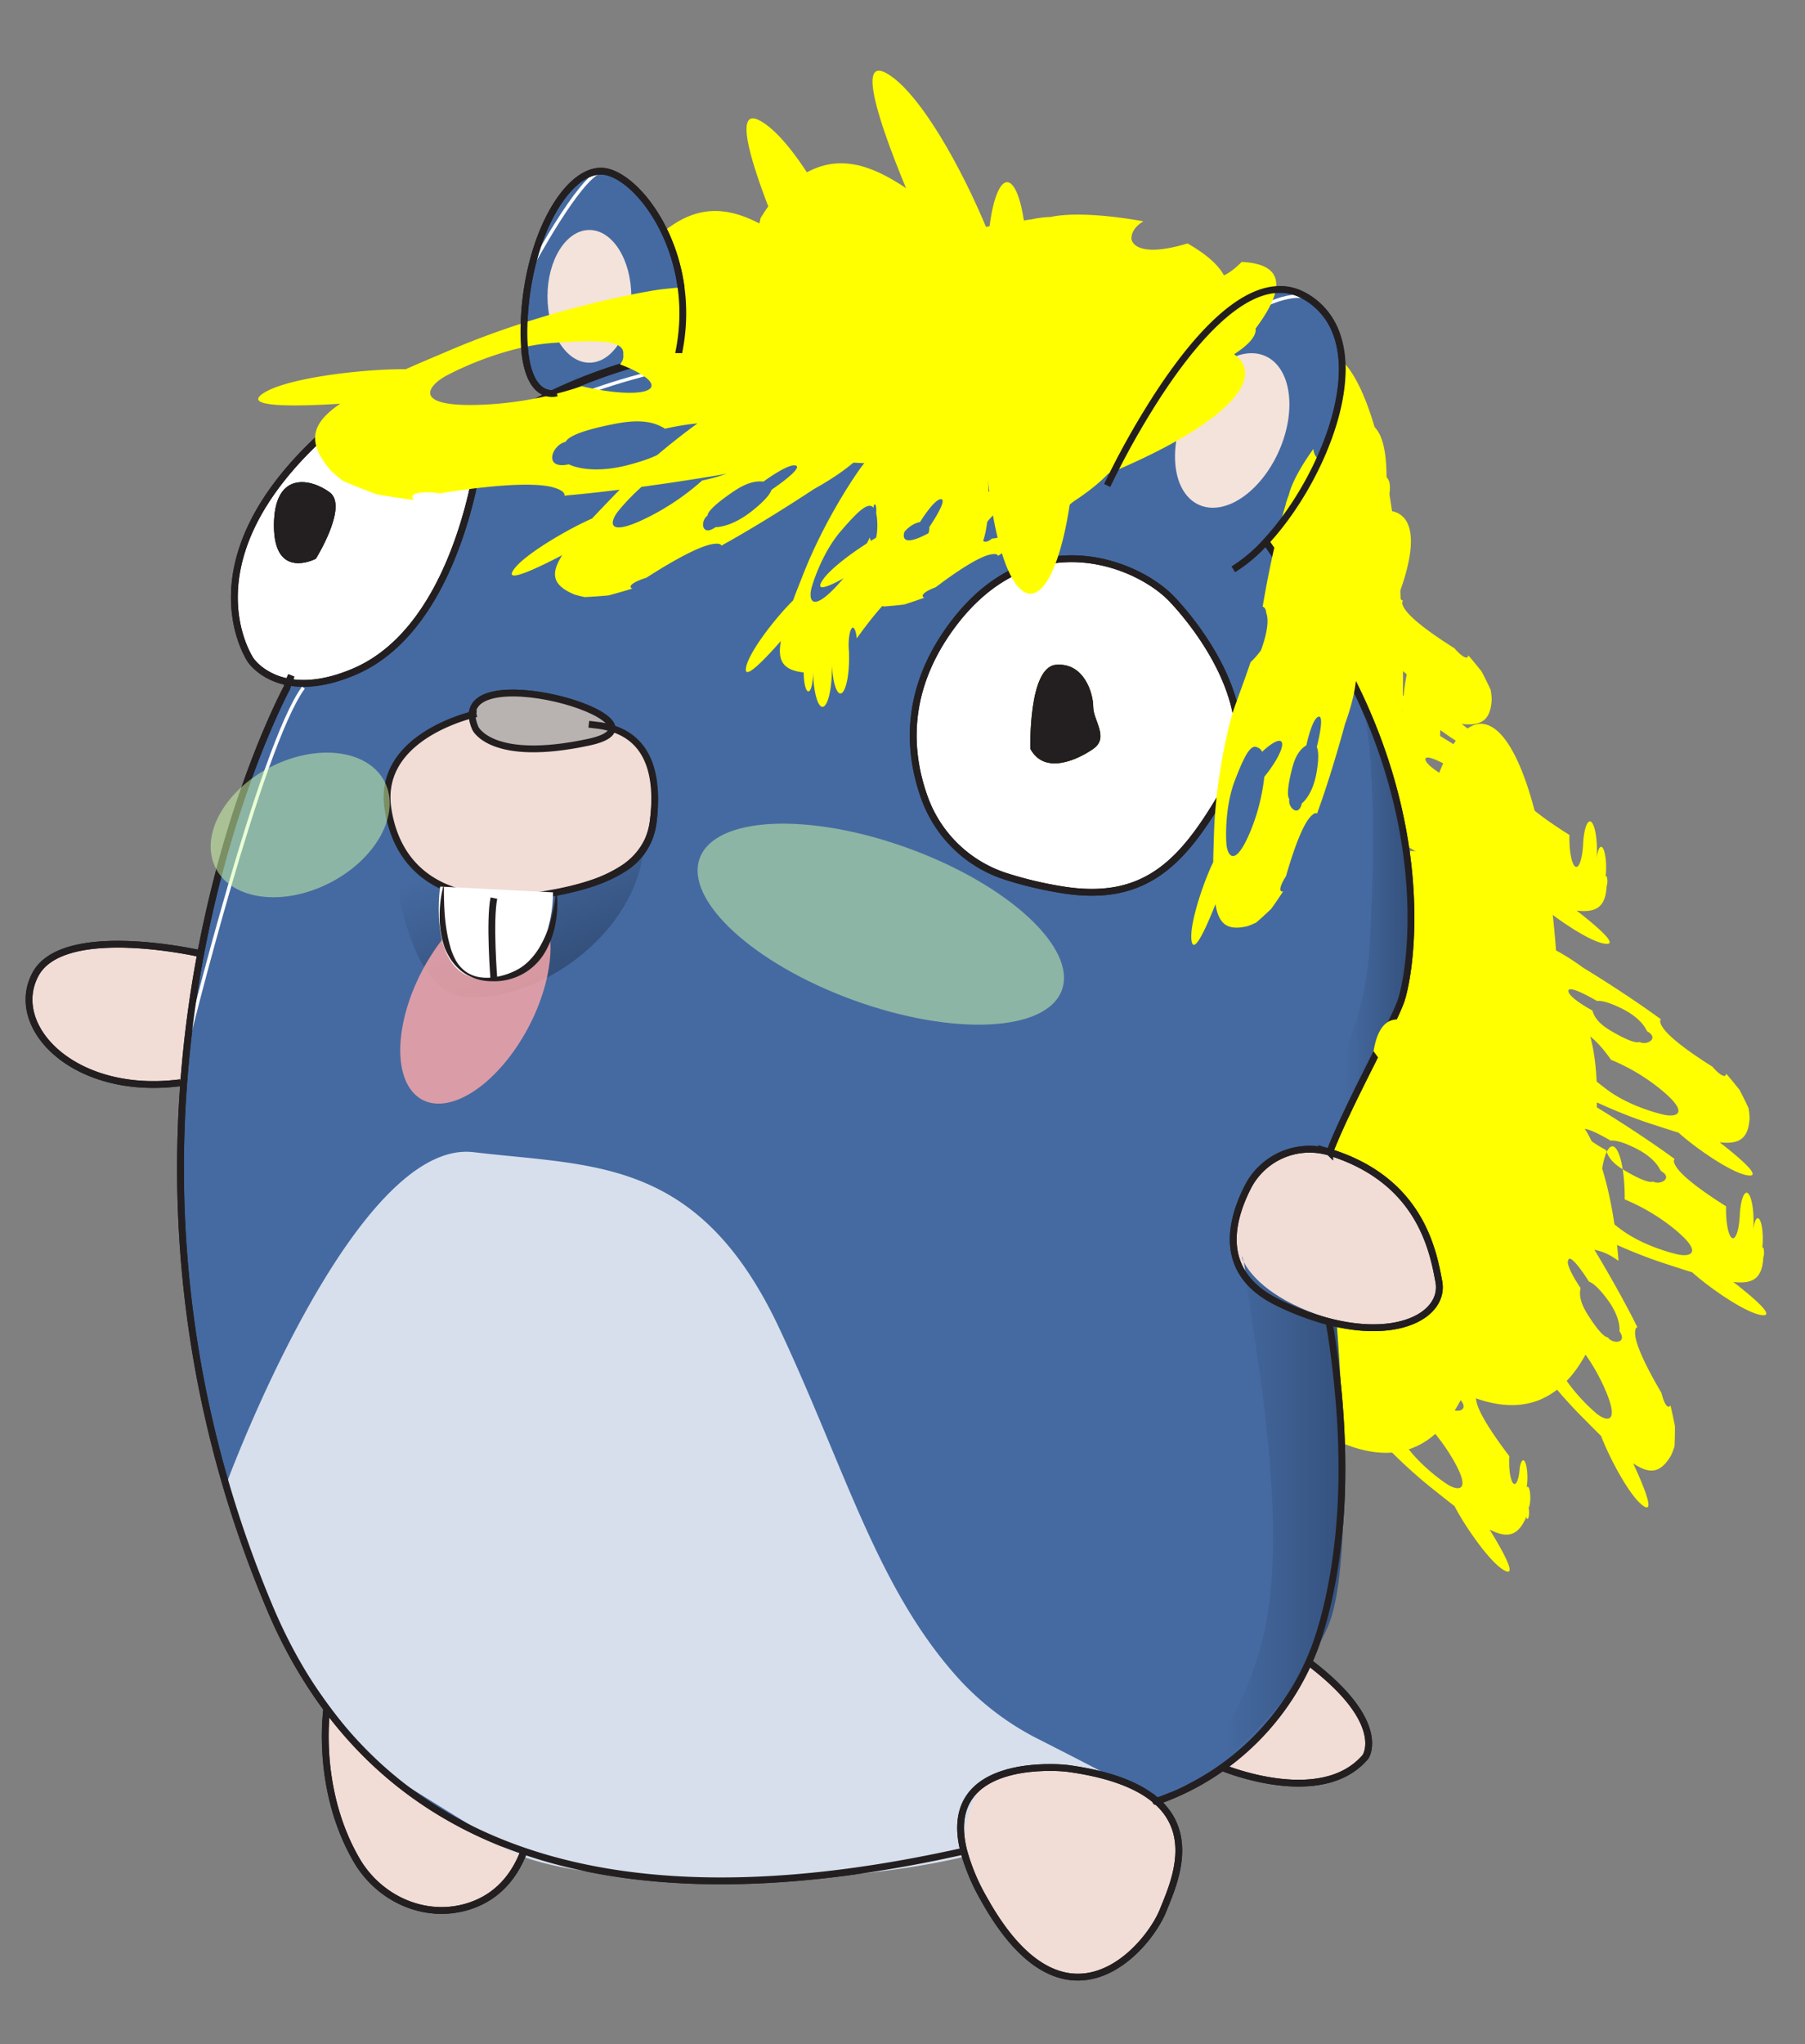 <?xml version="1.0"?>
<svg width="530" height="600" xmlns="http://www.w3.org/2000/svg" xmlns:svg="http://www.w3.org/2000/svg">
 <rect width="100%" height="100%" fill="#808080" stroke="none"/>
 <defs>
  <linearGradient id="linear-gradient" x1="0.258" x2="0.726" y1="-0.089" y2="0.842">
   <stop offset="0.377" stop-color="#456aa1"/>
   <stop offset="1" stop-color="#334f7a"/>
  </linearGradient>
  <linearGradient id="linear-gradient-2" x1="0" x2="1" y1="0.5" y2="0.5">
   <stop offset="0.309" stop-color="#456aa1"/>
   <stop offset="1" stop-color="#334f7a"/>
  </linearGradient>
  <linearGradient id="linear-gradient-3" x1="0" x2="1" y1="0.5" y2="0.5">
   <stop offset="0.435" stop-color="#456aa1"/>
   <stop offset="1" stop-color="#334f7a"/>
  </linearGradient>
  <style>.cls-1{fill:#f1dcd6}.cls-2{fill:#456aa1}.cls-3{fill:#fff}.cls-4{fill:#231f20}.cls-5{fill:none;stroke:#231f20;stroke-width:2px;stroke-miterlimit:10}.cls-7{fill:#f4e3db}</style>
 </defs>
 <g class="layer">
  <title>Layer 1</title>
  <path d="m428.916,411.01a-0.142,-0.582 0 0 0 -0.088,-0.107c-0.016,-0.812 -0.355,-4.351 -4.726,-8.953c-2.635,-2.775 -4.581,-4.164 -5.907,-4.473c0,0 -6.047,-7.578 -6.805,-5.725c-0.758,1.851 4.595,7.898 4.595,7.898c-0.248,2.414 0.758,4.742 3.047,7.556c2.245,2.761 5.112,5.913 6.641,5.912c1.556,1.79 5.917,1.122 3.243,-2.108l-0,0zm-1.827,31.064c-2.19,-1.679 -3.768,-2.964 -6.274,-4.95c-13.886,-11.014 -24.034,-23.855 -25.668,-26.173c-1.443,-2.045 -5.906,-9.041 -8.525,-12.766a-1.142,-4.687 0 0 0 -0.959,-4.538c-2.069,-3.15 -5.126,-7.076 -7.927,-7.832a-4.464,-18.323 0 0 0 -2.082,-0.233l-0.117,-0.158c-0.413,-0.434 -0.503,-0.526 -0.503,-0.526c-9.064,-9.557 -15.17,-17.038 -19.235,-22.572a-4.121,-16.915 0 0 1 -1.774,-2.513a-4.297,-17.637 0 0 1 -6.504,-13.791s-0.002,-0.008 -0.006,-0.027l0.002,-0.003l-0.003,-0.018s-0.005,-0.005 0.001,-0.002c1.222,0.711 2.45,0.963 3.571,0.382c0.153,-0.078 2.903,-2.009 -3.643,-8.53l-0.002,-0.136c0.263,-5.379 1.826,-10.354 7.147,-10.021c2.895,0.182 6.894,1.926 12.407,6.032a-7.964,-32.687 0 0 1 7.532,6.26a-18.552,-76.149 0 0 1 35.213,36.935a-19.127,-78.511 0 0 1 8.071,9.992c10.06,12.86 15.756,21.724 15.756,21.724s0.124,0.172 0.355,0.493l-0.001,0.002c-0.448,0.15 -0.707,0.748 -0.398,2.268c0.837,4.097 6.548,11.966 9.66,16.047a-1.372,-5.631 0 0 0 3.066,3.335l0.004,0.005a-7.79,-31.975 0 0 1 2.012,5.86a-8.405,-34.5 0 0 1 0.587,5.957a-11.209,-46.009 0 0 1 -0.674,2.671c-2.461,5.704 -5.598,6.364 -10.795,3.699l-0.006,-0.003c3.611,5.841 7.877,13.43 4.867,12.252c-4.073,-1.593 -11.915,-12.849 -15.157,-19.12l-0,-0l0,0zm-15.399,-19.437c3.849,6.129 10.209,11.015 13.186,12.981c2.972,1.961 7.607,2.723 1.677,-7.408c-3.552,-6.065 -7.687,-10.466 -10.547,-13.132a-2.109,-8.658 0 0 0 -6.275,-3.871a-6.21,-25.489 0 0 0 -1.765,0.29c-2.345,0.903 -0.126,5.011 3.723,11.14z" fill="#ffff00" id="svg_47"/>
  <path d="m-5.408,297.407a0.184,0.755 0 0 0 0.059,0.125c-0.182,0.791 -0.714,4.307 2.405,9.834c1.881,3.333 3.43,5.154 4.641,5.776c0,0 4.021,8.822 5.208,7.209c1.185,-1.611 -2.535,-8.779 -2.535,-8.779c0.828,-2.281 0.418,-4.784 -1.117,-8.07c-1.506,-3.224 -3.52,-6.98 -5.002,-7.351c-1.074,-2.115 -5.466,-2.529 -3.659,1.256l0,-0zm9.332,-29.685c1.716,2.162 2.934,3.792 4.88,6.328c10.788,14.063 17.506,28.987 18.527,31.633c0.902,2.334 3.528,10.206 5.162,14.457a1.481,6.08 0 0 0 -0.174,4.635c1.24,3.559 3.25,8.111 5.782,9.526a5.791,23.769 0 0 0 1.963,0.733l0.075,0.182c0.295,0.522 0.36,0.633 0.36,0.633c6.465,11.476 10.568,20.218 13.164,26.575a5.346,21.942 0 0 1 1.109,2.87a5.574,22.879 0 0 1 2.952,14.959s0,0.009 -0.001,0.028l-0.003,0.003l-0.001,0.018s0.003,0.006 -0.001,0.001c-1.012,-0.987 -2.142,-1.53 -3.371,-1.239c-0.167,0.038 -3.305,1.242 1.458,9.161l-0.031,0.133c-1.564,5.153 -4.29,9.598 -9.371,7.98c-2.764,-0.881 -6.218,-3.546 -10.566,-8.87a10.33,42.403 0 0 1 -5.782,-7.905a24.066,98.782 0 0 1 -25.166,-44.394a24.812,101.845 0 0 1 -5.397,-11.655c-6.628,-14.922 -9.996,-24.905 -9.996,-24.905s-0.079,-0.197 -0.224,-0.565l0.001,-0.001c0.471,-0.036 0.868,-0.554 0.938,-2.103c0.185,-4.178 -3.439,-13.199 -5.464,-17.916a1.78,7.304 0 0 0 -2.162,-3.98l-0.003,-0.006a10.105,41.478 0 0 1 -0.526,-6.174a10.903,44.754 0 0 1 0.88,-5.921a14.541,59.684 0 0 1 1.303,-2.427c3.775,-4.934 6.979,-4.81 11.371,-0.961l0.004,0.005c-2.081,-6.544 -4.372,-14.943 -1.739,-13.068c3.563,2.537 8.43,15.362 10.048,22.234l0,0l-0,0zm10.206,22.6c-2.242,-6.882 -7.221,-13.168 -9.631,-15.8c-2.406,-2.625 -6.716,-4.492 -3.429,6.777c1.969,6.747 4.909,12.022 7.034,15.304a2.736,11.231 0 0 0 5.144,5.282a8.055,33.065 0 0 0 1.782,0.149c2.494,-0.306 1.342,-4.83 -0.9,-11.712z" fill="#ffff00" id="svg_45" transform="rotate(-93.478 449.529 297.71) matrix(-0.517 -0.856 0.856 -0.517 185.07 480.641)"/>
  <path d="m441.72,234.72a-0.151,-0.621 0 0 0 -0.12,-0.069c-0.299,-0.755 -1.858,-3.951 -7.564,-6.729c-3.441,-1.675 -5.75,-2.294 -7.1,-2.119c0,0 -8.319,-4.978 -8.38,-2.977c-0.061,1.999 7.072,5.786 7.072,5.786c0.614,2.348 2.372,4.175 5.503,6.008c3.07,1.798 6.861,3.746 8.292,3.21c2.085,1.131 5.935,-1.023 2.298,-3.111l-0,0zm9.177,29.734c-2.64,-0.805 -4.568,-1.455 -7.611,-2.437c-16.866,-5.448 -30.87,-13.918 -33.213,-15.516c-2.068,-1.409 -8.7,-6.397 -12.459,-8.968a-1.219,-5.004 0 0 0 -2.489,-3.914c-3.042,-2.225 -7.281,-4.83 -10.169,-4.557a-4.766,-19.564 0 0 0 -2.032,0.511l-0.165,-0.107c-0.539,-0.262 -0.656,-0.317 -0.656,-0.317c-11.839,-5.774 -20.18,-10.64 -25.927,-14.398a-4.4,-18.061 0 0 1 -2.542,-1.732a-4.588,-18.832 0 0 1 -10.925,-10.636s-0.005,-0.007 -0.015,-0.023l0.001,-0.004l-0.009,-0.016s-0.006,-0.003 0,-0.002c1.394,0.238 2.632,0.043 3.478,-0.894c0.116,-0.127 2.015,-2.899 -6.402,-6.712l-0.05,-0.127c-1.639,-5.13 -1.919,-10.337 3.181,-11.89c2.775,-0.844 7.132,-0.613 13.734,1.301a-8.503,-34.902 0 0 1 9.248,3.223a-19.809,-81.308 0 0 1 45.926,22.249a-20.423,-83.829 0 0 1 11.061,6.529c13.929,8.518 22.371,14.823 22.371,14.823s0.176,0.117 0.505,0.337l-0,0.002c-0.367,0.297 -0.4,0.948 0.422,2.263c2.22,3.544 10.327,8.911 14.672,11.643a-1.465,-6.012 0 0 0 4.04,2.048l0.006,0.003a-8.318,-34.141 0 0 1 3.939,4.783a-8.975,-36.837 0 0 1 2.638,5.374a-11.968,-49.126 0 0 1 0.305,2.738c-0.306,6.205 -3.012,7.922 -8.814,7.249l-0.006,-0.001c5.429,4.205 12.085,9.817 8.853,9.769c-4.373,-0.064 -15.663,-7.858 -20.897,-12.595l-0,-0l0,-0l-0,0zm-21.235,-12.806c5.753,4.391 13.422,6.738 16.9,7.536c3.471,0.794 8.079,-0.116 -1.026,-7.526c-5.452,-4.435 -10.868,-7.108 -14.481,-8.602a-2.252,-9.244 0 0 0 -7.233,-1.427a-6.63,-27.216 0 0 0 -1.551,0.89c-1.879,1.668 1.639,4.737 7.392,9.129l0,0z" fill="#ffff00" id="svg_44"/>
  <path d="m487.72,343.721a-0.151,-0.621 0 0 0 -0.12,-0.069c-0.299,-0.755 -1.858,-3.951 -7.564,-6.729c-3.441,-1.675 -5.75,-2.294 -7.1,-2.119c0,0 -8.319,-4.978 -8.38,-2.977c-0.061,1.999 7.072,5.786 7.072,5.786c0.614,2.348 2.372,4.175 5.503,6.008c3.07,1.798 6.861,3.746 8.292,3.21c2.085,1.131 5.935,-1.023 2.298,-3.111l-0,0zm9.177,29.734c-2.64,-0.805 -4.568,-1.455 -7.611,-2.437c-16.866,-5.448 -30.87,-13.918 -33.213,-15.516c-2.068,-1.409 -8.7,-6.397 -12.459,-8.968a-1.219,-5.004 0 0 0 -2.489,-3.914c-3.042,-2.225 -7.281,-4.83 -10.169,-4.557a-4.766,-19.564 0 0 0 -2.032,0.511l-0.165,-0.107c-0.539,-0.262 -0.656,-0.317 -0.656,-0.317c-11.839,-5.774 -20.18,-10.64 -25.927,-14.398a-4.4,-18.061 0 0 1 -2.542,-1.732a-4.588,-18.832 0 0 1 -10.925,-10.636s-0.005,-0.007 -0.015,-0.023l0.001,-0.004l-0.009,-0.016s-0.006,-0.003 0,-0.002c1.394,0.238 2.632,0.043 3.478,-0.894c0.116,-0.127 2.015,-2.899 -6.402,-6.712l-0.05,-0.127c-1.639,-5.13 -1.919,-10.337 3.181,-11.89c2.775,-0.844 7.132,-0.613 13.734,1.301a-8.503,-34.902 0 0 1 9.248,3.223a-19.809,-81.308 0 0 1 45.925,22.249a-20.423,-83.829 0 0 1 11.061,6.529c13.929,8.518 22.371,14.823 22.371,14.823s0.176,0.117 0.505,0.337l-0,0.002c-0.367,0.297 -0.4,0.948 0.422,2.263c2.22,3.544 10.327,8.911 14.672,11.643a-1.465,-6.012 0 0 0 4.04,2.048l0.006,0.003a-8.318,-34.141 0 0 1 3.939,4.783a-8.975,-36.837 0 0 1 2.638,5.374a-11.968,-49.126 0 0 1 0.305,2.738c-0.306,6.205 -3.012,7.922 -8.814,7.249l-0.006,-0.001c5.429,4.205 12.085,9.817 8.853,9.769c-4.373,-0.064 -15.663,-7.858 -20.897,-12.595l-0,-0l-0,0zm-21.235,-12.806c5.753,4.391 13.422,6.738 16.9,7.536c3.471,0.794 8.079,-0.116 -1.026,-7.526c-5.452,-4.435 -10.868,-7.108 -14.481,-8.602a-2.252,-9.244 0 0 0 -7.233,-1.427a-6.63,-27.216 0 0 0 -1.551,0.89c-1.879,1.668 1.639,4.737 7.392,9.129l-0,0z" fill="#ffff00" id="svg_46"/>
  <path d="m138.874,296.06a0.184,0.755 0 0 0 0.059,0.125c-0.182,0.791 -0.714,4.307 2.405,9.834c1.881,3.333 3.43,5.154 4.641,5.776c0,0 4.021,8.822 5.208,7.209c1.185,-1.611 -2.535,-8.779 -2.535,-8.779c0.828,-2.281 0.418,-4.784 -1.117,-8.07c-1.506,-3.224 -3.52,-6.98 -5.002,-7.351c-1.074,-2.115 -5.466,-2.529 -3.659,1.256l0,-0zm9.332,-29.685c1.716,2.162 2.934,3.792 4.88,6.328c10.788,14.063 17.506,28.987 18.527,31.633c0.902,2.334 3.528,10.206 5.162,14.457a1.481,6.08 0 0 0 -0.174,4.635c1.24,3.559 3.25,8.111 5.782,9.526a5.791,23.769 0 0 0 1.963,0.733l0.075,0.182c0.295,0.522 0.36,0.633 0.36,0.633c6.465,11.476 10.568,20.218 13.164,26.575a5.346,21.942 0 0 1 1.109,2.87a5.574,22.879 0 0 1 2.952,14.959s0,0.009 -0.001,0.028l-0.003,0.003l-0.001,0.018s0.003,0.006 -0.001,0.001c-1.012,-0.987 -2.142,-1.53 -3.371,-1.239c-0.167,0.038 -3.305,1.242 1.458,9.161l-0.031,0.133c-1.564,5.153 -4.29,9.598 -9.371,7.98c-2.764,-0.881 -6.218,-3.546 -10.566,-8.87a10.33,42.403 0 0 1 -5.782,-7.905a24.066,98.782 0 0 1 -25.166,-44.394a24.812,101.845 0 0 1 -5.397,-11.655c-6.628,-14.922 -9.996,-24.905 -9.996,-24.905s-0.079,-0.197 -0.224,-0.565l0.001,-0.001c0.471,-0.036 0.868,-0.554 0.938,-2.103c0.185,-4.178 -3.439,-13.199 -5.464,-17.916a1.78,7.304 0 0 0 -2.162,-3.98l-0.003,-0.006a10.105,41.478 0 0 1 -0.526,-6.174a10.903,44.754 0 0 1 0.88,-5.921a14.541,59.684 0 0 1 1.303,-2.427c3.775,-4.934 6.979,-4.81 11.371,-0.961l0.004,0.005c-2.081,-6.544 -4.372,-14.943 -1.739,-13.068c3.563,2.537 8.43,15.362 10.048,22.234l0,0l-0,0zm10.206,22.6c-2.242,-6.882 -7.221,-13.168 -9.631,-15.8c-2.406,-2.625 -6.716,-4.492 -3.429,6.777c1.969,6.747 4.909,12.022 7.034,15.304a2.736,11.231 0 0 0 5.144,5.282a8.055,33.065 0 0 0 1.782,0.149c2.494,-0.306 1.342,-4.83 -0.9,-11.712z" fill="#ffff00" id="svg_43" transform="rotate(-93.478 373.792 174.897) matrix(-0.517 -0.856 0.856 -0.517 185.07 480.641)"/>
  <path d="m262.603,155.715a0.619,1.952 0 0 0 0.2,0.324c-0.614,2.046 -2.405,11.138 8.101,25.433c6.335,8.619 11.552,13.328 15.632,14.938c0,0 13.543,22.814 17.54,18.644c3.992,-4.166 -8.539,-22.704 -8.539,-22.704c2.788,-5.899 1.409,-12.371 -3.762,-20.871c-5.071,-8.337 -11.854,-18.05 -16.849,-19.01c-3.617,-5.471 -18.409,-6.539 -12.322,3.247l-0,0zm31.43,-76.771c5.779,5.591 9.882,9.806 16.438,16.365c36.336,36.368 58.961,74.965 62.4,81.807c3.037,6.037 11.883,26.396 17.386,37.388a4.989,15.723 0 0 0 -0.586,11.987c4.176,9.204 10.946,20.976 19.475,24.635a19.504,61.469 0 0 0 6.612,1.896l0.253,0.471c0.993,1.349 1.212,1.637 1.212,1.637c21.776,29.678 35.594,52.287 44.337,68.726a18.005,56.747 0 0 1 3.735,7.421a18.774,59.169 0 0 1 9.943,38.686s0,0.022 -0.004,0.071l-0.01,0.006l-0.005,0.048s0.011,0.016 -0.005,0.003c-3.409,-2.553 -7.215,-3.958 -11.353,-3.205c-0.564,0.099 -11.131,3.212 4.91,23.691l-0.106,0.343c-5.267,13.327 -14.45,24.822 -31.562,20.639c-9.308,-2.278 -20.944,-9.17 -35.586,-22.94a34.794,109.66 0 0 1 -19.474,-20.444a81.057,255.465 0 0 1 -84.762,-114.811a83.571,263.387 0 0 1 -18.178,-30.143c-22.323,-38.589 -33.666,-64.409 -33.666,-64.409s-0.264,-0.509 -0.756,-1.46l0.005,-0.003c1.587,-0.093 2.922,-1.432 3.158,-5.438c0.623,-10.805 -11.584,-34.136 -18.404,-46.333a5.994,18.89 0 0 0 -7.283,-10.294l-0.01,-0.015a34.036,107.268 0 0 1 -1.771,-15.967a36.724,115.741 0 0 1 2.964,-15.313a48.975,154.352 0 0 1 4.39,-6.276c12.715,-12.759 23.505,-12.44 38.3,-2.485l0.015,0.012c-7.009,-16.924 -14.725,-38.646 -5.858,-33.797c12.002,6.56 28.392,39.729 33.843,57.5l0.001,0.001l0,-0zm34.375,58.448c-7.55,-17.797 -24.323,-34.055 -32.437,-40.861c-8.103,-6.788 -22.619,-11.617 -11.551,17.527c6.633,17.448 16.535,31.092 23.692,39.577a9.216,29.046 0 0 0 17.325,13.66a27.132,85.51 0 0 0 6.003,0.384c8.4,-0.791 4.519,-12.491 -3.032,-30.288l-0,0z" fill="#ffff00" id="svg_36"/>
  <path d="m225.603,169.715a0.619,1.952 0 0 0 0.2,0.324c-0.614,2.046 -2.405,11.138 8.101,25.433c6.335,8.619 11.552,13.328 15.632,14.938c0,0 13.543,22.814 17.54,18.644c3.992,-4.166 -8.539,-22.704 -8.539,-22.704c2.788,-5.899 1.409,-12.371 -3.762,-20.871c-5.071,-8.337 -11.854,-18.05 -16.849,-19.01c-3.617,-5.471 -18.409,-6.539 -12.322,3.247l0,0zm31.43,-76.771c5.779,5.591 9.882,9.806 16.438,16.365c36.336,36.368 58.961,74.965 62.4,81.807c3.037,6.037 11.883,26.396 17.386,37.388a4.989,15.723 0 0 0 -0.586,11.987c4.176,9.204 10.946,20.976 19.475,24.635a19.504,61.469 0 0 0 6.612,1.896l0.253,0.471c0.993,1.349 1.212,1.637 1.212,1.637c21.776,29.678 35.594,52.287 44.337,68.726a18.005,56.747 0 0 1 3.735,7.421a18.774,59.169 0 0 1 9.943,38.686s0,0.022 -0.004,0.071l-0.01,0.006l-0.005,0.048s0.011,0.016 -0.005,0.003c-3.409,-2.553 -7.215,-3.958 -11.353,-3.205c-0.564,0.099 -11.131,3.212 4.91,23.691l-0.106,0.343c-5.267,13.327 -14.45,24.822 -31.562,20.638c-9.308,-2.278 -20.944,-9.17 -35.586,-22.94a34.794,109.66 0 0 1 -19.474,-20.444a81.057,255.466 0 0 1 -84.762,-114.811a83.571,263.387 0 0 1 -18.178,-30.143c-22.323,-38.589 -33.666,-64.409 -33.666,-64.409s-0.264,-0.509 -0.756,-1.46l0.005,-0.003c1.587,-0.093 2.922,-1.432 3.158,-5.438c0.623,-10.805 -11.584,-34.136 -18.404,-46.333a5.994,18.89 0 0 0 -7.283,-10.294l-0.01,-0.015a34.036,107.268 0 0 1 -1.771,-15.967a36.724,115.741 0 0 1 2.964,-15.313a48.975,154.352 0 0 1 4.39,-6.276c12.715,-12.759 23.505,-12.44 38.3,-2.485l0.015,0.012c-7.009,-16.924 -14.725,-38.646 -5.858,-33.797c12.002,6.56 28.392,39.729 33.843,57.5l0.001,0.001l0,-0zm34.375,58.448c-7.55,-17.797 -24.323,-34.055 -32.437,-40.861c-8.103,-6.788 -22.619,-11.617 -11.551,17.527c6.633,17.448 16.535,31.092 23.692,39.577a9.216,29.046 0 0 0 17.325,13.66a27.132,85.51 0 0 0 6.003,0.384c8.4,-0.791 4.519,-12.491 -3.032,-30.288z" fill="#ffff00" id="svg_35"/>
  <path class="cls-1" d="m422.49,376.231c1.68,9.226 -11.03,17.058 -31.963,11.79a79.473,79.473 0 0 1 -15.193,-5.639c-17.324,-8.365 -14.454,-22.983 -9.041,-33.747a20.328,20.328 0 0 1 24.131,-10.436c26.284,8.16 30.303,28.376 32.066,38.032z" id="svg_1"/>
  <path class="cls-2" d="m138.675,209.383a2.524,2.524 0 0 0 -0.04,0.41c-5.577,1.476 -27.7,8.59 -24.706,27.699c1.804,11.522 7.77,18.862 16.32,22.737c0,0 -4.367,28.58 14.782,27.206c19.129,-1.373 18.35,-25.505 18.35,-25.505c18.964,-3.649 27.186,-10.292 28.457,-21.015c1.25,-10.517 0.225,-23.29 -12.137,-27.124c0,-7.073 -39.94,-16.833 -41.026,-4.408zm233.03,-50.374c5.905,8.467 9.636,14.7 15.93,24.5c34.855,54.331 26.654,102.512 23.578,110.713c-2.706,7.237 -15.786,30.815 -20.789,43.977a20.328,20.328 0 0 0 -24.131,10.436c-5.413,10.764 -8.283,25.382 9.041,33.747a79.473,79.473 0 0 0 15.193,5.638l-0.164,0.574c0.287,1.804 0.369,2.194 0.369,2.194c6.11,39.652 2.91,68.211 -3.117,88.201a73.367,73.367 0 0 1 -3.321,8.898a76.499,76.499 0 0 1 -44.326,40.718s-0.041,0.02 -0.144,0.062l-0.04,0l-0.103,0.04s0,0.021 -0.02,0c-4.88,-4.325 -13.04,-7.852 -26.182,-9.636c-1.784,-0.246 -37.581,-3.731 -30.487,24.234l-0.944,0.246c-39.918,8.857 -87.504,13.737 -128.18,-0.205c-22.123,-7.586 -42.194,-20.707 -57.9,-41.804a141.778,141.778 0 0 1 -16.893,-29.975a330.288,330.288 0 0 1 -25.116,-153.706a340.53,340.53 0 0 1 4.962,-37.93c9.042,-47.995 25.28,-77.97 25.28,-77.97s0.204,-0.615 0.594,-1.763l0.02,0c4.675,0.86 10.97,0.45 19.15,-3.014c22.02,-9.35 31.143,-37.601 34.67,-52.63a24.423,24.423 0 0 0 -1.354,-13.593l0,-0.02a138.686,138.686 0 0 1 24.91,-15.418a149.64,149.64 0 0 1 37.11,-12.014a199.56,199.56 0 0 1 24.213,-3.035c59.97,-3.916 89.965,2.789 113.255,20.544l0.02,0.02c11.851,-19.395 30.693,-43.526 46.746,-33.89c21.733,13.04 6.028,52.63 -11.83,71.86l0,0.001zm-12.096,73.029c11.953,-20.502 -5.126,-45.105 -15.377,-56.054c-10.251,-10.927 -42.358,-23.905 -65.607,8.898c-13.901,19.642 -11.4,37.807 -7.012,49.698a37.553,37.553 0 0 0 23.516,22.594a110.555,110.555 0 0 0 16.3,3.916c25.3,4.285 36.227,-8.55 48.18,-29.052z" id="svg_2"/>
  <path class="cls-1" d="m384.294,487.887c23.496,17.755 16.668,27.76 16.668,27.76c-12.978,15.357 -42.091,3.158 -42.091,3.158a75.687,75.687 0 0 0 25.423,-30.918z" id="svg_3"/>
  <path class="cls-3" d="m344.232,175.985c10.251,10.948 27.33,35.55 15.377,56.053s-22.88,33.337 -48.18,29.052a110.555,110.555 0 0 1 -16.3,-3.916a37.553,37.553 0 0 1 -23.516,-22.594c-4.388,-11.891 -6.89,-30.056 7.012,-49.698c23.25,-32.803 55.356,-19.825 65.607,-8.897zm-23.229,43.834c4.777,-3.342 0,-8.283 0,-12.343s-2.727,-13.04 -10.928,-12.342c-8.2,0.676 -7.524,24.685 -7.524,24.685c4.1,7.606 13.675,3.321 18.452,0z" id="svg_4"/>
  <path class="cls-1" d="m339.66,528.708c0.02,0.02 0.02,0 0.02,0c11.584,10.312 4.573,25.135 1.825,32.065c-4.428,11.092 -28.703,39.61 -52.63,-3.444a59.195,59.195 0 0 1 -5.883,-14.024c-7.094,-27.965 28.703,-24.48 30.487,-24.234c13.142,1.784 21.302,5.31 26.181,9.637z" id="svg_5"/>
  <path class="cls-4" d="m321.003,207.476c0,4.06 4.777,9 0,12.343c-4.777,3.321 -14.352,7.606 -18.452,0c0,0 -0.677,-24.009 7.524,-24.685c8.201,-0.697 10.928,8.283 10.928,12.342z" id="svg_6"/>
  <path class="cls-2" d="m176.461,50.243c10.23,0 28.909,23.722 22.84,53.266a149.64,149.64 0 0 0 -37.11,12.014c-2.788,0.041 -9.082,-1.948 -8.283,-21.2c1.026,-24.602 12.302,-44.08 22.553,-44.08z" id="svg_7"/>
  <path class="cls-1" d="m179.7,213.79c12.363,3.835 13.389,16.608 12.138,27.126c-1.271,10.722 -9.493,17.365 -28.457,21.015c-1.6,0.307 -3.26,0.594 -5.023,0.86a67.985,67.985 0 0 1 -13.327,0.76a40.938,40.938 0 0 1 -14.782,-3.322c-8.55,-3.875 -14.516,-11.215 -16.32,-22.737c-2.993,-19.109 19.129,-26.223 24.705,-27.7a9.662,9.662 0 0 0 0.923,3.958s4.613,10.251 33.316,4.1c4.839,-1.045 6.828,-2.48 6.828,-4.06l-0.001,0zm-25.832,329.556c-3.67,9.657 -9.985,14.29 -16.505,16.28c-12.63,3.833 -26.1,-2.277 -32.701,-13.717c-11.502,-19.867 -9.062,-41.64 -8.693,-44.367c15.705,21.097 35.776,34.218 57.899,41.804z" id="svg_8"/>
  <path class="cls-3" d="m137.281,130.961a24.423,24.423 0 0 1 1.353,13.593c-3.526,15.029 -12.65,43.28 -34.67,52.63c-8.18,3.465 -14.474,3.875 -19.149,3.014l-0.02,0c-7.893,-1.415 -11.194,-6.438 -11.194,-6.438c-1.353,-2.05 -17.079,-28.027 17.099,-62.184c25.34,-25.361 41.415,-14.208 46.581,-0.635l0,0.02zm-44.531,33.03s9.554,-15.336 4.1,-19.437c-5.474,-4.1 -16.402,-6.52 -16.402,9.718c0,16.259 12.302,9.719 12.302,9.719z" id="svg_9"/>
  <path class="cls-4" d="m96.85,144.554c5.454,4.1 -4.1,19.437 -4.1,19.437s-12.302,6.54 -12.302,-9.719c0,-16.237 10.928,-13.818 16.402,-9.718z" id="svg_10"/>
  <path class="cls-1" d="m58.921,279.932a340.53,340.53 0 0 0 -4.962,37.929l-0.943,-0.062c-31.204,4.101 -50.825,-16.401 -42.624,-31.778s48.529,-6.09 48.529,-6.09l0,0.001z" id="svg_11"/>
  <path class="cls-5" d="m137.281,130.94a138.686,138.686 0 0 1 24.91,-15.417a149.64,149.64 0 0 1 37.11,-12.014a199.56,199.56 0 0 1 24.213,-3.035c59.97,-3.916 89.965,2.789 113.255,20.544m-200.021,10.332a8.78,8.78 0 0 1 0.533,-0.389m-52.466,69.237c0.185,-0.554 0.431,-1.21 0.739,-1.989m196.494,345.342c-39.918,8.857 -87.504,13.737 -128.18,-0.205c-22.123,-7.586 -42.194,-20.707 -57.9,-41.804a141.778,141.778 0 0 1 -16.893,-29.975a330.288,330.288 0 0 1 -25.116,-153.706a340.53,340.53 0 0 1 4.962,-37.93c9.042,-47.995 25.28,-77.97 25.28,-77.97s0.204,-0.615 0.594,-1.763m254.865,328.51c-0.102,0.04 -0.164,0.061 -0.164,0.082a0.12,0.12 0 0 0 -0.082,0.02m51.297,-138.227a0.698,0.698 0 0 1 0.02,0.205c6.11,39.652 2.912,68.211 -3.116,88.201a73.367,73.367 0 0 1 -3.321,8.898a76.499,76.499 0 0 1 -44.326,40.718s-0.041,0.02 -0.144,0.062l-0.04,0l-0.103,0.04m50.682,-140.113c0.287,1.804 0.369,2.194 0.369,2.194m-19.027,-231.779c5.905,8.467 9.636,14.7 15.93,24.5c34.855,54.331 26.654,102.512 23.578,110.713c-2.706,7.237 -15.786,30.815 -20.789,43.977" id="svg_12"/>
  <path class="cls-5" d="m130.249,260.229s-4.367,28.58 14.782,27.206c19.129,-1.373 18.35,-25.505 18.35,-25.505m-18.35,25.505s-1.374,-17.18 0,-23.823m-6.397,-53.819a9.662,9.662 0 0 0 0.923,3.957s4.613,10.251 33.316,4.1c4.839,-1.045 6.828,-2.48 6.828,-4.06c0,-7.072 -39.94,-16.832 -41.026,-4.407a2.524,2.524 0 0 0 -0.04,0.41l-0.001,0zm-53.839,-9.595c-7.893,-1.415 -11.194,-6.438 -11.194,-6.438c-1.353,-2.05 -17.079,-28.027 17.099,-62.184c25.34,-25.361 41.415,-14.208 46.581,-0.635l0,0.02a24.423,24.423 0 0 1 1.353,13.593c-3.526,15.029 -12.65,43.28 -34.67,52.63c-8.18,3.465 -14.474,3.875 -19.148,3.014l-0.021,0zm210.334,56.976a37.553,37.553 0 0 1 -23.516,-22.594c-4.388,-11.891 -6.89,-30.056 7.012,-49.697c23.25,-32.804 55.356,-19.826 65.607,-8.898c10.251,10.948 27.33,35.55 15.377,56.053s-22.88,33.337 -48.18,29.052a110.555,110.555 0 0 1 -16.3,-3.916z" id="svg_14"/>
  <path d="m282.986,545.037s-1.13,-23.88 13.968,-24.992s24.602,0.191 32.25,3.355c5.198,2.15 -12.29,-6.825 -24.03,-12.796a81.188,81.188 0 0 1 -22.94,-17.07c-24.506,-26.518 -33.875,-62.157 -53.492,-103.814c-23.578,-50.068 -54.331,-47.318 -89.651,-51.526s-72.724,97.612 -72.724,97.612c10.6,50.254 47.285,84.78 47.285,84.78l31.002,19.216c14.57,14.72 84.088,11.69 84.088,11.69s28.53,-0.38 54.244,-6.455" fill="#d7dfed" id="svg_15"/>
  <ellipse class="cls-7" cx="173.061" cy="86.982" id="svg_16" rx="12.301" ry="19.477"/>
  <ellipse class="cls-7" cx="361.812" cy="126.354" id="svg_17" rx="23.909" ry="14.986" transform="rotate(-66.004 361.812 126.354)"/>
  <path d="m113.929,232.42s0.507,58.636 22.806,60.243s53.463,-20.393 52.552,-49.138s-75.358,-11.105 -75.358,-11.105z" fill="url(#linear-gradient)" id="svg_18"/>
  <path d="m341.73,527.73s23.24,-16.136 29.96,-50.99s-4.595,-88.033 -5.945,-102.578s-6.489,4.293 26.666,13.456c0,0 6.288,71.035 -2.743,90.387s-24.134,37.156 -47.937,49.724l-0.001,0.001z" fill="url(#linear-gradient-2)" id="svg_19"/>
  <path d="m378.606,337.298s21.13,-26.674 23.28,-56.403s1.81,-67.826 -3.156,-77.474s12.434,27.209 13.985,45.183s2.927,36.046 -1.502,45.618s-20.789,43.977 -20.789,43.977s-7.107,-3.95 -11.818,-0.901z" fill="url(#linear-gradient-3)" id="svg_20"/>
  <path d="m55.063,305.751s21.489,-86.951 34.027,-103.913m49.123,-67.898s43.347,-42.69 164.324,-29.364m-146.36,-26.509s13.792,-25.773 20.284,-27.824m168.558,58.4s25.19,-24.229 38.516,-21.495" fill="none" id="svg_21" stroke="#fff" stroke-miterlimit="10"/>
  <path class="cls-5" d="m136.735,131.359c20.829,-15.674 49.071,-28.42 86.783,-30.885c59.962,-3.919 89.958,2.794 113.26,20.553m-54.72,422.523c-70.49,15.614 -164.86,18.877 -202.983,-71.983c-61.507,-146.592 5.125,-269.606 5.125,-269.606s0.377,-1.201 1.202,-3.343m304.958,189.978c0.506,3.165 0.351,1.987 0.351,1.987c6.149,39.76 2.955,68.375 -3.093,88.4a76.193,76.193 0 0 1 -47.946,49.734c-0.94,0.328 0.989,-0.337 0,0m32.028,-369.702c5.911,8.462 9.643,14.685 15.936,24.494c34.854,54.331 26.653,102.512 23.577,110.713c-2.713,7.236 -15.783,30.821 -20.796,43.972" id="svg_24"/>
  <path class="cls-5" d="m58.924,279.937s-40.331,-9.293 -48.532,6.084s11.421,35.879 42.615,31.779m337.41,20.394a20.359,20.359 0 0 0 -24.133,10.446c-5.407,10.752 -8.272,25.38 9.05,33.742c29.729,14.352 49.206,5.126 47.156,-6.15c-1.758,-9.667 -5.775,-29.881 -32.073,-38.038zm-226.963,-222.857s-10.57,3.59 -9.545,-21.013s12.301,-44.08 22.552,-44.08s28.96,23.798 22.81,53.413" id="svg_25"/>
  <path class="cls-4" d="m325.103,142.504a196.224,196.224 0 0 1 22.975,-39.14a86.19,86.19 0 0 1 7.555,-8.584a50.546,50.546 0 0 1 9,-7.199a22.166,22.166 0 0 1 11.144,-3.563a15.125,15.125 0 0 1 5.9,1.118a20.997,20.997 0 0 1 5.08,3.088a21.747,21.747 0 0 1 6.628,9.661a31.937,31.937 0 0 1 1.606,11.503a54.164,54.164 0 0 1 -1.656,11.389a73.739,73.739 0 0 1 -3.63,10.862a99.072,99.072 0 0 1 -11.246,19.815a79.172,79.172 0 0 1 -7.427,8.634a43.156,43.156 0 0 1 -8.91,7.019a46.818,46.818 0 0 0 8.53,-7.387a78.432,78.432 0 0 0 7.01,-8.836a98.495,98.495 0 0 0 10.617,-19.824c2.654,-6.986 4.72,-14.295 4.892,-21.716a30.09,30.09 0 0 0 -1.587,-10.818a19.85,19.85 0 0 0 -6.094,-8.758a19.079,19.079 0 0 0 -4.547,-2.823a13.188,13.188 0 0 0 -5.16,-1.02a20.342,20.342 0 0 0 -10.216,3.215c-6.333,3.826 -11.503,9.436 -16.294,15.18a173.472,173.472 0 0 0 -12.995,18.472c-4.017,6.39 -7.716,12.987 -11.175,19.712z" id="svg_26"/>
  <path class="cls-5" d="m96.004,501.259s-3.634,23.409 8.65,44.651c6.614,11.435 20.073,17.552 32.711,13.707c6.662,-2.027 13.128,-6.815 16.762,-16.948m154.575,-23.864c-9.962,-0.079 -31.337,2.316 -25.716,24.502" id="svg_27"/>
  <path class="cls-5" d="m308.702,518.805a44.792,44.792 0 0 1 4.783,0.26c44.419,6.073 31.94,31.87 28.02,41.7c-4.425,11.098 -28.703,39.626 -52.622,-3.43a59.606,59.606 0 0 1 -5.897,-14.028m75.887,-24.503s29.104,12.208 42.09,-3.156c0,0 6.833,-10.008 -16.665,-27.77" id="svg_28"/>
  <path class="cls-1" d="m139.899,209.479s-29.387,6.15 -25.97,28.02s21.87,28.703 44.422,25.286s32.12,-10.251 33.487,-21.87s0,-25.97 -16.402,-28.02q-1.264,-0.157 -2.546,-0.31" id="svg_29"/>
  <path class="cls-4" d="m139.89,209.578l-0.626,0.004l-0.313,0.002l-0.157,0.001l-0.118,0l-0.02,0.001l-0.016,0c0.015,-0.184 -0.033,0.412 0.032,-0.413l1.25,0.016l1.938,0.024l-1.9,0.55c-7.219,2.09 -14.319,5.391 -19.56,10.643a19.089,19.089 0 0 0 -5.845,14.804a21.357,21.357 0 0 0 0.297,2.744l0.218,1.385l0.286,1.37a30.137,30.137 0 0 0 4.265,10.289a24.867,24.867 0 0 0 8.164,7.628a33.235,33.235 0 0 0 10.616,3.765a50.304,50.304 0 0 0 11.288,0.595a85.937,85.937 0 0 0 11.23,-1.453a97.99,97.99 0 0 0 10.99,-2.668a41.353,41.353 0 0 0 10.141,-4.56a19.025,19.025 0 0 0 7.201,-7.883a18.373,18.373 0 0 0 1.513,-5.174c0.254,-1.83 0.424,-3.718 0.507,-5.578a31.073,31.073 0 0 0 -1.275,-10.987a18.008,18.008 0 0 0 -2.463,-4.881a14.754,14.754 0 0 0 -3.992,-3.747a19.524,19.524 0 0 0 -5.087,-2.273a49.476,49.476 0 0 0 -5.575,-1.097l0.024,-0.199a41.046,41.046 0 0 1 5.706,0.68a18.798,18.798 0 0 1 5.45,2.037a16.827,16.827 0 0 1 7.396,8.965a32.749,32.749 0 0 1 1.717,11.55a48.959,48.959 0 0 1 -0.392,5.81a19.34,19.34 0 0 1 -9.591,14.552a43.303,43.303 0 0 1 -10.72,4.612a85.028,85.028 0 0 1 -11.27,2.463a73.894,73.894 0 0 1 -11.474,1.029a53.821,53.821 0 0 1 -11.464,-1.066a35.879,35.879 0 0 1 -10.786,-3.956a28.662,28.662 0 0 1 -8.637,-7.61a31.148,31.148 0 0 1 -4.956,-10.48l-0.366,-1.411l-0.292,-1.428a23.03,23.03 0 0 1 -0.393,-2.924a19.65,19.65 0 0 1 0.462,-5.93a20.928,20.928 0 0 1 5.937,-10.142a34.25,34.25 0 0 1 9.661,-6.456a47.2,47.2 0 0 1 10.949,-3.587l0.036,0.575l-1.238,-0.183l0.001,0c0.066,-0.825 0.02,-0.229 0.034,-0.413l0.003,0l0.005,0.002l0.01,0.001l0.019,0.003l0.038,0.007l0.078,0.013l0.154,0.025l0.31,0.052l0.617,0.103l-0.017,0.199z" id="svg_30"/>
  <path d="m139.557,213.75s4.613,10.251 33.316,4.1s-43.055,-26.653 -33.316,-4.1z" fill="#b8b3b1" id="svg_32" stroke="#231f20" stroke-miterlimit="10" stroke-width="2"/>
  <path class="cls-5" d="m73.608,193.76c-1.367,-2.05 -17.086,-28.02 17.085,-62.19s51.474,-2.05 47.948,12.984s-12.665,43.279 -34.686,52.623s-30.347,-3.417 -30.347,-3.417zm221.512,63.41a37.557,37.557 0 0 1 -23.502,-22.581c-4.396,-11.897 -6.9,-30.07 7.013,-49.713c23.236,-32.804 55.357,-19.82 65.608,-8.885s27.32,35.538 15.369,56.04s-22.887,33.351 -48.173,29.068a112.18,112.18 0 0 1 -16.315,-3.93l0,0.001z" id="svg_33"/>
  <path class="cls-4" d="m302.55,219.816s-0.683,-24.006 7.518,-24.69s10.935,8.288 10.935,12.345s4.784,9.014 0,12.345s-14.352,7.603 -18.452,0l-0.001,0zm-209.807,-55.82s9.568,-15.341 4.1,-19.442s-16.401,-6.528 -16.401,9.721s12.301,9.721 12.301,9.721z" id="svg_34"/>
  <path d="m174.13,61.791a0.317,1.345 0 0 0 0.102,0.223c-0.314,1.41 -1.231,7.672 4.144,17.517c3.241,5.936 5.91,9.18 7.997,10.289c0,0 6.928,15.713 8.973,12.841c2.042,-2.869 -4.368,-15.638 -4.368,-15.638c1.426,-4.063 0.721,-8.521 -1.925,-14.375c-2.594,-5.742 -6.064,-12.432 -8.62,-13.093c-1.85,-3.768 -9.418,-4.504 -6.304,2.236l0,0zm16.079,-52.877c2.956,3.851 5.055,6.754 8.409,11.272c18.589,25.049 30.164,51.632 31.923,56.345c1.553,4.158 6.079,18.18 8.894,25.751a2.552,10.829 0 0 0 -0.3,8.256c2.136,6.339 5.6,14.447 9.963,16.968a9.978,42.337 0 0 0 3.382,1.306l0.13,0.324c0.508,0.929 0.62,1.128 0.62,1.128c11.14,20.441 18.21,36.013 22.682,47.335a9.211,39.085 0 0 1 1.911,5.111a9.605,40.753 0 0 1 5.087,26.645s0,0.015 -0.002,0.049l-0.005,0.004l-0.002,0.033s0.005,0.011 -0.003,0.002c-1.744,-1.759 -3.691,-2.726 -5.808,-2.208c-0.288,0.068 -5.694,2.212 2.512,16.317l-0.054,0.237c-2.695,9.179 -7.393,17.097 -16.147,14.215c-4.762,-1.569 -10.715,-6.316 -18.205,-15.8a17.8,75.529 0 0 1 -9.962,-14.081a41.468,175.953 0 0 1 -43.363,-79.077a42.754,181.409 0 0 1 -9.3,-20.761c-11.42,-26.579 -17.223,-44.362 -17.223,-44.362s-0.135,-0.35 -0.387,-1.006l0.003,-0.002c0.812,-0.064 1.495,-0.986 1.616,-3.746c0.319,-7.442 -5.926,-23.511 -9.415,-31.912a3.066,13.011 0 0 0 -3.726,-7.09l-0.005,-0.011a17.412,73.882 0 0 1 -0.906,-10.997a18.787,79.717 0 0 1 1.516,-10.547a25.055,106.311 0 0 1 2.246,-4.323c6.505,-8.788 12.025,-8.568 19.594,-1.712l0.008,0.008c-3.586,-11.657 -7.533,-26.617 -2.997,-23.278c6.14,4.518 14.525,27.364 17.314,39.604l0,0.001l-0,0zm17.586,40.256c-3.863,-12.258 -12.443,-23.456 -16.594,-28.143c-4.146,-4.676 -11.572,-8.001 -5.909,12.072c3.393,12.017 8.459,21.415 12.121,27.259a4.715,20.005 0 0 0 8.863,9.409a13.88,58.896 0 0 0 3.071,0.265c4.297,-0.545 2.312,-8.603 -1.551,-20.861z" fill="#ffff00" id="svg_40" transform="rotate(-76.525 217.72 103.72)"/>
  <path d="m204.947,95.479a0.194,0.886 0 0 0 0.063,0.147c-0.192,0.929 -0.754,5.054 2.539,11.54c1.985,3.911 3.621,6.048 4.9,6.778c0,0 4.245,10.352 5.498,8.46c1.251,-1.89 -2.676,-10.302 -2.676,-10.302c0.874,-2.677 0.442,-5.613 -1.179,-9.47c-1.589,-3.783 -3.716,-8.19 -5.281,-8.626c-1.134,-2.482 -5.77,-2.967 -3.862,1.473l0,-0zm9.851,-34.834c1.811,2.537 3.097,4.45 5.152,7.425c11.389,16.501 18.48,34.014 19.558,37.119c0.952,2.739 3.725,11.977 5.449,16.964a1.564,7.134 0 0 0 -0.184,5.439c1.309,4.176 3.431,9.518 6.104,11.178a6.113,27.891 0 0 0 2.072,0.86l0.079,0.214c0.311,0.612 0.38,0.743 0.38,0.743c6.825,13.466 11.156,23.724 13.897,31.183a5.643,25.748 0 0 1 1.171,3.367a5.884,26.847 0 0 1 3.116,17.553s0,0.01 -0.001,0.032l-0.003,0.003l-0.002,0.022s0.003,0.007 -0.002,0.001c-1.069,-1.159 -2.262,-1.796 -3.558,-1.454c-0.177,0.045 -3.489,1.457 1.539,10.749l-0.033,0.156c-1.651,6.047 -4.529,11.263 -9.893,9.364c-2.918,-1.034 -6.564,-4.161 -11.154,-10.409a10.906,49.757 0 0 1 -6.104,-9.276a25.406,115.914 0 0 1 -26.567,-52.094a26.194,119.508 0 0 1 -5.698,-13.677c-6.997,-17.509 -10.552,-29.224 -10.552,-29.224s-0.083,-0.231 -0.237,-0.662l0.002,-0.001c0.497,-0.042 0.916,-0.65 0.99,-2.468c0.195,-4.902 -3.631,-15.489 -5.768,-21.023a1.879,8.571 0 0 0 -2.283,-4.671l-0.003,-0.007a10.668,48.672 0 0 1 -0.555,-7.245a11.51,52.516 0 0 1 0.929,-6.948a15.35,70.035 0 0 1 1.376,-2.848c3.985,-5.789 7.367,-5.644 12.004,-1.128l0.005,0.006c-2.197,-7.679 -4.615,-17.535 -1.836,-15.335c3.762,2.976 8.899,18.027 10.607,26.09l0,0l0,-0zm10.774,26.52c-2.367,-8.075 -7.624,-15.452 -10.167,-18.54c-2.54,-3.08 -7.09,-5.271 -3.62,7.953c2.079,7.917 5.183,14.108 7.426,17.958a2.889,13.179 0 0 0 5.43,6.198a8.504,38.799 0 0 0 1.881,0.174c2.633,-0.359 1.416,-5.668 -0.95,-13.743l0,-0z" fill="#ffff00" id="svg_41" transform="rotate(-101.614 231.653 123.101)"/>
  <path d="m263.079,168.925a-0.095,-0.39 0 0 0 0.076,-0.115c0.772,-0.253 4.056,-1.615 7.175,-7.142c1.881,-3.333 2.639,-5.6 2.546,-6.959c0,0 5.473,-8.002 3.48,-8.184c-1.992,-0.182 -6.205,6.708 -6.205,6.708c-2.381,0.471 -4.311,2.115 -6.331,5.128c-1.981,2.955 -4.155,6.621 -3.707,8.082c-1.256,2.013 0.661,5.986 2.966,2.483l-0,-0l-0,-0zm-30.235,7.357c0.964,-2.586 1.729,-4.472 2.894,-7.449c6.461,-16.504 15.765,-29.969 17.502,-32.211c1.532,-1.978 6.913,-8.296 9.707,-11.892a-0.766,-3.143 0 0 0 4.058,-2.247c2.406,-2.901 5.263,-6.975 5.165,-9.874a-2.993,-12.287 0 0 0 -0.387,-2.059l0.117,-0.158c0.294,-0.522 0.356,-0.635 0.356,-0.635c6.482,-11.467 11.844,-19.498 15.944,-25.006a-2.763,-11.343 0 0 1 1.883,-2.433a-2.881,-11.827 0 0 1 11.279,-10.26s0.007,-0.004 0.024,-0.013l0.004,0.001l0.017,-0.008s0.004,-0.006 0.002,0.001c-0.322,1.377 -0.203,2.625 0.681,3.526c0.119,0.123 2.771,2.187 7.088,-5.983l0.13,-0.042c5.22,-1.325 10.434,-1.289 11.675,3.896c0.675,2.821 0.179,7.156 -2.132,13.63a-5.34,-21.919 0 0 1 -3.778,9.036a-12.44,-51.063 0 0 1 -24.994,44.491a-12.826,-52.646 0 0 1 -7.188,10.645c-9.347,13.387 -16.153,21.431 -16.153,21.431s-0.128,0.169 -0.367,0.484l-0.002,-0.001c-0.274,-0.385 -0.922,-0.457 -2.285,0.284c-3.672,2.001 -9.521,9.767 -12.512,13.938a-0.92,-3.776 0 0 0 -2.29,3.909l-0.004,0.006a-5.224,-21.441 0 0 1 -5.013,3.642a-5.636,-23.134 0 0 1 -5.524,2.308a-7.516,-30.852 0 0 1 -2.751,0.139c-6.175,-0.681 -7.725,-3.488 -6.701,-9.237l0.002,-0.006c-4.526,5.164 -10.532,11.467 -10.288,8.244c0.329,-4.361 8.793,-15.157 13.839,-20.095l0,-0l0,0l0,-0zm14.071,-20.419c-4.732,5.476 -7.54,12.989 -8.547,16.411c-1.003,3.416 -0.374,8.071 7.574,-0.568c4.757,-5.173 7.754,-10.417 9.464,-13.932a-1.414,-5.806 0 0 0 1.863,-7.134a-4.164,-17.092 0 0 0 -0.794,-1.602c-1.551,-1.977 -4.828,1.348 -9.56,6.824l0,0z" fill="#ffff00" id="svg_42"/>
  <path d="m172.923,146.808a0.184,0.755 0 0 0 0.059,0.125c-0.182,0.791 -0.714,4.307 2.405,9.834c1.881,3.333 3.43,5.154 4.641,5.776c0,0 4.021,8.822 5.208,7.209c1.185,-1.611 -2.535,-8.779 -2.535,-8.779c0.828,-2.281 0.418,-4.784 -1.117,-8.07c-1.506,-3.224 -3.52,-6.98 -5.002,-7.351c-1.074,-2.115 -5.466,-2.529 -3.659,1.256l0,-0zm9.332,-29.685c1.716,2.162 2.934,3.792 4.88,6.328c10.788,14.063 17.506,28.987 18.527,31.633c0.902,2.334 3.528,10.206 5.162,14.457a1.481,6.08 0 0 0 -0.174,4.635c1.24,3.559 3.25,8.111 5.782,9.526a5.791,23.769 0 0 0 1.963,0.733l0.075,0.182c0.295,0.522 0.36,0.633 0.36,0.633c6.465,11.476 10.568,20.218 13.164,26.575a5.346,21.942 0 0 1 1.109,2.87a5.574,22.879 0 0 1 2.952,14.959s0,0.009 -0.001,0.028l-0.003,0.003l-0.001,0.018s0.003,0.006 -0.001,0.001c-1.012,-0.987 -2.142,-1.53 -3.371,-1.239c-0.167,0.038 -3.305,1.242 1.458,9.161l-0.031,0.133c-1.564,5.153 -4.29,9.598 -9.371,7.98c-2.764,-0.881 -6.218,-3.546 -10.566,-8.87a10.33,42.403 0 0 1 -5.782,-7.905a24.066,98.782 0 0 1 -25.166,-44.394a24.812,101.845 0 0 1 -5.397,-11.655c-6.628,-14.922 -9.996,-24.905 -9.996,-24.905s-0.079,-0.197 -0.224,-0.565l0.001,-0.001c0.471,-0.036 0.868,-0.554 0.938,-2.103c0.185,-4.178 -3.439,-13.199 -5.464,-17.916a1.78,7.304 0 0 0 -2.162,-3.98l-0.003,-0.006a10.105,41.478 0 0 1 -0.526,-6.174a10.903,44.754 0 0 1 0.88,-5.921a14.541,59.684 0 0 1 1.303,-2.427c3.775,-4.934 6.979,-4.81 11.371,-0.961l0.004,0.005c-2.081,-6.544 -4.372,-14.943 -1.739,-13.068c3.563,2.537 8.43,15.362 10.048,22.234l0,0l-0,0zm10.206,22.6c-2.242,-6.882 -7.221,-13.168 -9.631,-15.8c-2.406,-2.625 -6.716,-4.492 -3.429,6.777c1.969,6.747 4.909,12.022 7.034,15.304a2.736,11.231 0 0 0 5.144,5.282a8.055,33.065 0 0 0 1.782,0.149c2.494,-0.306 1.342,-4.83 -0.9,-11.712z" fill="#ffff00" id="svg_48" transform="rotate(27.286 447.53 370.711) matrix(-0.823 0.568 -0.568 -0.823 707.425 398.356)"/>
  <path d="m134.566,325.665a0.184,0.755 0 0 0 0.059,0.125c-0.182,0.791 -0.714,4.307 2.405,9.834c1.881,3.333 3.43,5.154 4.641,5.776c0,0 4.021,8.822 5.208,7.209c1.185,-1.611 -2.535,-8.779 -2.535,-8.779c0.828,-2.281 0.418,-4.784 -1.117,-8.07c-1.506,-3.224 -3.52,-6.98 -5.002,-7.351c-1.074,-2.115 -5.466,-2.529 -3.659,1.256l0,-0zm9.332,-29.685c1.716,2.162 2.934,3.792 4.88,6.328c10.788,14.063 17.506,28.987 18.527,31.633c0.902,2.334 3.528,10.206 5.162,14.457a1.481,6.08 0 0 0 -0.174,4.635c1.24,3.559 3.25,8.111 5.782,9.526a5.791,23.769 0 0 0 1.963,0.733l0.075,0.182c0.295,0.522 0.36,0.633 0.36,0.633c6.465,11.476 10.568,20.218 13.164,26.575a5.346,21.942 0 0 1 1.109,2.87a5.574,22.879 0 0 1 2.952,14.959s0,0.009 -0.001,0.028l-0.003,0.003l-0.001,0.018s0.003,0.006 -0.001,0.001c-1.012,-0.987 -2.142,-1.53 -3.371,-1.239c-0.167,0.038 -3.305,1.242 1.458,9.161l-0.031,0.133c-1.564,5.153 -4.29,9.598 -9.371,7.98c-2.764,-0.881 -6.218,-3.546 -10.566,-8.87a10.33,42.403 0 0 1 -5.782,-7.905a24.066,98.782 0 0 1 -25.166,-44.394a24.812,101.845 0 0 1 -5.397,-11.655c-6.628,-14.922 -9.996,-24.905 -9.996,-24.905s-0.079,-0.197 -0.224,-0.565l0.001,-0.001c0.471,-0.036 0.868,-0.554 0.938,-2.103c0.185,-4.178 -3.439,-13.199 -5.464,-17.916a1.78,7.304 0 0 0 -2.162,-3.98l-0.003,-0.006a10.105,41.478 0 0 1 -0.526,-6.174a10.903,44.754 0 0 1 0.88,-5.921a14.541,59.684 0 0 1 1.303,-2.427c3.775,-4.934 6.979,-4.81 11.371,-0.961l0.004,0.005c-2.081,-6.544 -4.372,-14.943 -1.739,-13.068c3.563,2.537 8.43,15.362 10.048,22.234l0,0l-0,0zm10.206,22.6c-2.242,-6.882 -7.221,-13.168 -9.631,-15.8c-2.406,-2.625 -6.716,-4.492 -3.429,6.777c1.969,6.747 4.909,12.022 7.034,15.304a2.736,11.231 0 0 0 5.144,5.282a8.055,33.065 0 0 0 1.782,0.149c2.494,-0.306 1.342,-4.83 -0.9,-11.712z" fill="#ffff00" id="svg_49" transform="rotate(73.781 377.53 201.711) matrix(-0.823 0.568 -0.568 -0.823 707.425 398.356)"/>
  <path d="m149.946,425.841a0.184,0.755 0 0 0 0.059,0.125c-0.182,0.791 -0.714,4.307 2.405,9.834c1.881,3.333 3.43,5.154 4.641,5.776c0,0 4.021,8.822 5.208,7.209c1.185,-1.611 -2.535,-8.779 -2.535,-8.779c0.828,-2.281 0.418,-4.784 -1.117,-8.07c-1.506,-3.224 -3.52,-6.98 -5.002,-7.351c-1.074,-2.115 -5.466,-2.529 -3.659,1.256l0,-0zm9.332,-29.685c1.716,2.162 2.934,3.792 4.88,6.328c10.788,14.063 17.506,28.987 18.527,31.633c0.902,2.334 3.528,10.206 5.162,14.457a1.481,6.08 0 0 0 -0.174,4.635c1.24,3.559 3.25,8.111 5.782,9.526a5.791,23.769 0 0 0 1.963,0.733l0.075,0.182c0.295,0.522 0.36,0.633 0.36,0.633c6.465,11.476 10.568,20.218 13.164,26.575a5.346,21.942 0 0 1 1.109,2.87a5.574,22.879 0 0 1 2.952,14.959s0,0.009 -0.001,0.028l-0.003,0.003l-0.001,0.018s0.003,0.006 -0.001,0.001c-1.012,-0.987 -2.142,-1.53 -3.371,-1.239c-0.167,0.038 -3.305,1.242 1.458,9.161l-0.031,0.133c-1.564,5.153 -4.29,9.598 -9.371,7.98c-2.764,-0.881 -6.218,-3.546 -10.566,-8.87a10.33,42.403 0 0 1 -5.782,-7.905a24.066,98.782 0 0 1 -25.166,-44.394a24.812,101.845 0 0 1 -5.397,-11.655c-6.628,-14.922 -9.996,-24.905 -9.996,-24.905s-0.079,-0.197 -0.224,-0.565l0.001,-0.001c0.471,-0.036 0.868,-0.554 0.938,-2.103c0.185,-4.178 -3.439,-13.199 -5.464,-17.916a1.78,7.304 0 0 0 -2.162,-3.98l-0.003,-0.006a10.105,41.478 0 0 1 -0.526,-6.174a10.903,44.754 0 0 1 0.88,-5.921a14.541,59.684 0 0 1 1.303,-2.427c3.775,-4.934 6.979,-4.81 11.371,-0.961l0.004,0.005c-2.081,-6.544 -4.372,-14.943 -1.739,-13.068c3.563,2.537 8.43,15.362 10.048,22.234l0,0l-0,0zm10.206,22.6c-2.242,-6.882 -7.221,-13.168 -9.631,-15.8c-2.406,-2.625 -6.716,-4.492 -3.429,6.777c1.969,6.747 4.909,12.022 7.034,15.304a2.736,11.231 0 0 0 5.144,5.282a8.055,33.065 0 0 0 1.782,0.149c2.494,-0.306 1.342,-4.83 -0.9,-11.712z" fill="#ffff00" id="svg_51" transform="rotate(110.687 307.982 127.992) matrix(-0.823 0.568 -0.568 -0.823 707.425 398.356)"/>
  <path class="cls-5" d="m58.921,279.932s-40.328,-9.288 -48.53,6.089s11.421,35.879 42.626,31.779m337.407,20.4a20.328,20.328 0 0 0 -24.131,10.435c-5.413,10.764 -8.283,25.382 9.041,33.747a79.473,79.473 0 0 0 15.193,5.638c20.932,5.27 33.644,-2.563 31.963,-11.789c-1.763,-9.656 -5.782,-29.872 -32.066,-38.032l0,0.001zm-226.961,-222.862a4.802,4.802 0 0 1 -1.272,0.185c-2.788,0.041 -9.082,-1.948 -8.283,-21.2c1.026,-24.602 12.302,-44.08 22.553,-44.08c10.23,0 28.908,23.722 22.84,53.266c0,0.04 -0.02,0.102 -0.02,0.143m125.822,38.852a238.206,238.206 0 0 1 11.687,-21.466c11.85,-19.395 30.692,-43.526 46.745,-33.89c21.733,13.04 6.028,52.63 -11.83,71.86a44.513,44.513 0 0 1 -9.574,8.099m-266.121,334.148s-0.02,0.102 -0.041,0.287c-0.37,2.727 -2.809,24.5 8.693,44.367c6.602,11.44 20.072,17.55 32.701,13.716c6.52,-1.989 12.835,-6.622 16.505,-16.279c0.102,-0.225 0.184,-0.45 0.266,-0.676m185.526,-13.962c-4.88,-4.326 -13.04,-7.853 -26.181,-9.637c-1.784,-0.246 -37.581,-3.731 -30.487,24.234a59.195,59.195 0 0 0 5.884,14.024c23.926,43.055 48.2,14.536 52.63,3.444c2.747,-6.93 9.758,-21.753 -1.825,-32.065c0,0 0,0.02 -0.02,0l-0.001,0zm19.21,-9.903s29.114,12.199 42.092,-3.157c0,0 6.828,-10.006 -16.668,-27.76m-244.389,-278.403s-0.471,0.103 -1.27,0.308c-5.577,1.476 -27.7,8.59 -24.706,27.699c1.804,11.522 7.77,18.862 16.32,22.737a40.938,40.938 0 0 0 14.782,3.321a67.985,67.985 0 0 0 13.327,-0.758a129.23,129.23 0 0 0 5.023,-0.861c18.964,-3.65 27.186,-10.293 28.457,-21.015c1.25,-10.518 0.225,-23.291 -12.137,-27.125a22.984,22.984 0 0 0 -4.265,-0.902c-0.84,-0.103 -1.702,-0.205 -2.542,-0.308m-34.239,-3.198l0.02,0m0,0s0.062,0 0.287,0.02c0.205,0.02 0.513,0.041 0.943,0.082" id="svg_13"/>
  <ellipse cx="270.822" cy="268.289" fill="#d4ffaa" id="svg_37" opacity="0.5" rx="56.563" ry="23.696" transform="matrix(0.94 0.342 -0.342 0.94 95.809 -73.548)"/>
  <ellipse cx="88.14" cy="242.14" fill="#d4ffaa" id="svg_38" opacity="0.5" rx="27.857" ry="19.102" transform="rotate(-27.121 88.14 242.14)"/>
  <ellipse cx="134.249" cy="318.18" fill="#ffaaaa" id="svg_39" opacity="0.8" rx="56.563" ry="23.696" transform="rotate(-34.559 139.432 293.153) matrix(-0.384 0.376 -0.918 -0.25 483.184 322.331)"/>
  <path class="cls-3" d="m129.243,260.234s-4.354,28.568 14.781,27.201s18.347,-25.513 18.347,-25.513" id="svg_22"/>
  <path class="cls-4" d="m130.342,260.25c-0.014,5.907 0.226,11.789 1.78,17.289a18.402,18.402 0 0 0 1.52,3.985a10.535,10.535 0 0 0 2.665,3.326a9.615,9.615 0 0 0 3.85,1.851a13.07,13.07 0 0 0 4.285,0.21a19.951,19.951 0 0 0 8.012,-2.61a14.888,14.888 0 0 0 3.222,-2.623a19.699,19.699 0 0 0 2.55,-3.311a31.064,31.064 0 0 0 3.385,-7.834a49.407,49.407 0 0 0 1.66,-8.608l0.2,-0.006a31.442,31.442 0 0 1 -0.328,8.972a26.084,26.084 0 0 1 -3.099,8.589a17.227,17.227 0 0 1 -15.557,8.533a14.598,14.598 0 0 1 -8.574,-2.65a14.88,14.88 0 0 1 -3.21,-3.25a18.386,18.386 0 0 1 -2.161,-4.056a26.591,26.591 0 0 1 -1.447,-8.94a34.226,34.226 0 0 1 1.05,-8.898l0.197,0.031z" id="svg_23"/>
  <path class="cls-5" d="m145.024,287.435s-1.367,-17.175 0,-23.817" id="svg_31"/>
 </g>
</svg>